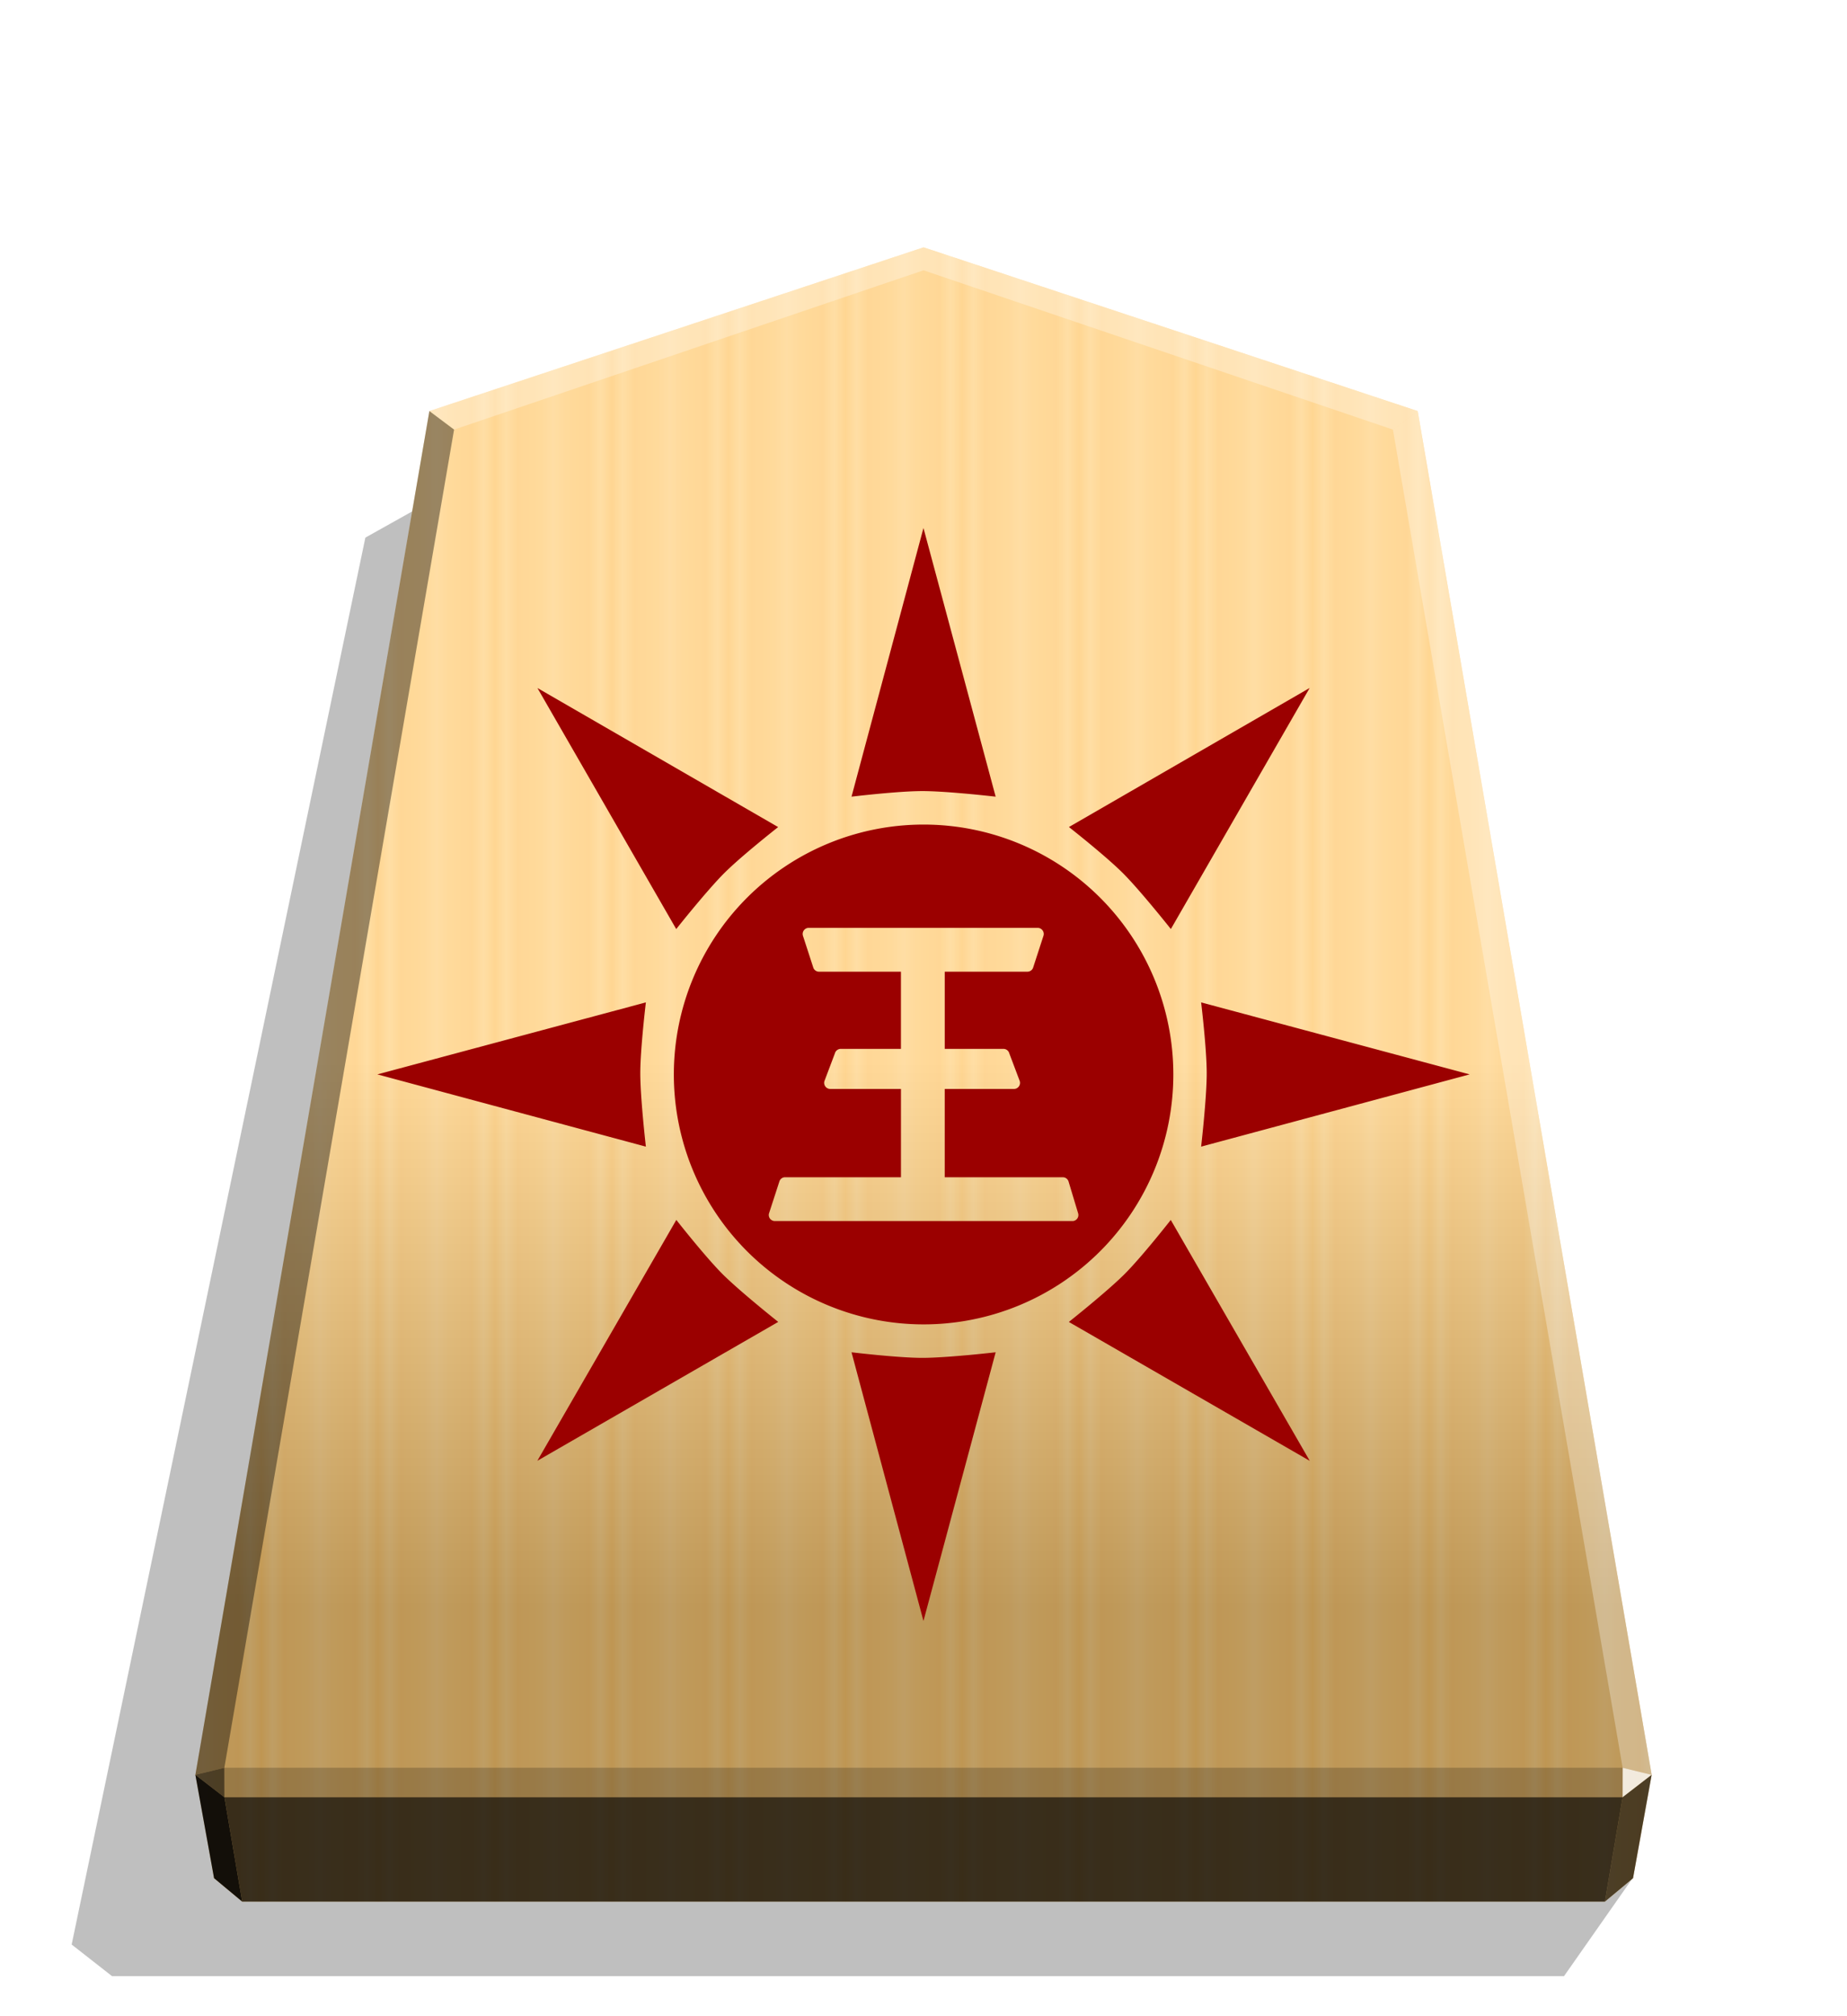 <?xml version="1.0" encoding="UTF-8" standalone="no"?>
<svg
   width="498.898"
   height="544.252"
   viewBox="0 0 1320 1440"
   version="1.1"
   id="svg6405"
   sodipodi:docname="0_PROMOTEDPHOENIX.svg"
   inkscape:version="1.2 (dc2aedaf03, 2022-05-15)"
   xmlns:inkscape="http://www.inkscape.org/namespaces/inkscape"
   xmlns:sodipodi="http://sodipodi.sourceforge.net/DTD/sodipodi-0.dtd"
   xmlns="http://www.w3.org/2000/svg"
   xmlns:svg="http://www.w3.org/2000/svg">
  <sodipodi:namedview
     id="namedview6407"
     pagecolor="#ffffff"
     bordercolor="#666666"
     borderopacity="1.0"
     inkscape:showpageshadow="2"
     inkscape:pageopacity="0.0"
     inkscape:pagecheckerboard="0"
     inkscape:deskcolor="#d1d1d1"
     showgrid="false"
     inkscape:zoom="1.9501394"
     inkscape:cx="303.31166"
     inkscape:cy="365.6149"
     inkscape:window-width="3840"
     inkscape:window-height="2036"
     inkscape:window-x="-12"
     inkscape:window-y="-12"
     inkscape:window-maximized="1"
     inkscape:current-layer="svg6405" />
  <style
     id="style6293"><![CDATA[.B{color-interpolation-filters:sRGB}]]></style>
  <defs
     id="defs6351">
    <linearGradient
       id="A"
       x1="228.547"
       y1="660.584"
       x2="270.281"
       y2="660.584"
       spreadMethod="reflect"
       gradientUnits="userSpaceOnUse">
      <stop
         offset="0"
         stop-color="#ffd285"
         id="stop6295" />
      <stop
         offset=".232"
         stop-color="#ffcd79"
         id="stop6297" />
      <stop
         offset=".616"
         stop-color="#ffca73"
         id="stop6299" />
      <stop
         offset=".808"
         stop-color="#ffd386"
         id="stop6301" />
      <stop
         offset="1"
         stop-color="#ffc86e"
         id="stop6303" />
    </linearGradient>
    <linearGradient
       id="B"
       x1="660.031"
       y1="176.665"
       x2="660.029"
       y2="1147.595"
       gradientUnits="userSpaceOnUse">
      <stop
         offset=".6"
         stop-color="#fff"
         id="stop6306" />
      <stop
         offset="1"
         id="stop6308" />
    </linearGradient>
    <filter
       id="D"
       x="-0.011"
       y="-0.011"
       width="1.021"
       height="1.022"
       class="B">
      <feGaussianBlur
         stdDeviation="2.441"
         id="feGaussianBlur6315" />
    </filter>
    <filter
       inkscape:label="Combined Lighting"
       inkscape:menu="Bevels"
       inkscape:menu-tooltip="Basic specular bevel to use for building textures"
       style="color-interpolation-filters:sRGB;"
       id="filter13360"
       x="-0.037"
       y="-0.037"
       width="1.074"
       height="1.074">
      <feGaussianBlur
         stdDeviation="6"
         in="SourceGraphic"
         result="result0"
         id="feGaussianBlur13342" />
      <feDiffuseLighting
         lighting-color="rgb(255,255,255)"
         diffuseConstant="1"
         surfaceScale="4"
         result="result5"
         id="feDiffuseLighting13346">
        <feDistantLight
           elevation="45"
           azimuth="235"
           id="feDistantLight13344" />
      </feDiffuseLighting>
      <feComposite
         k1="1.4"
         in2="SourceGraphic"
         in="result5"
         result="fbSourceGraphic"
         operator="arithmetic"
         id="feComposite13348" />
      <feGaussianBlur
         result="result0"
         in="fbSourceGraphic"
         stdDeviation="6"
         id="feGaussianBlur13350" />
      <feSpecularLighting
         specularExponent="25"
         specularConstant="1"
         surfaceScale="4"
         lighting-color="rgb(255,255,255)"
         result="result1"
         in="result0"
         id="feSpecularLighting13354">
        <feDistantLight
           azimuth="280"
           elevation="45"
           id="feDistantLight13352" />
      </feSpecularLighting>
      <feComposite
         k3="1"
         k2="1"
         operator="arithmetic"
         in="fbSourceGraphic"
         in2="result1"
         result="result4"
         id="feComposite13356" />
      <feComposite
         operator="in"
         result="result2"
         in2="SourceGraphic"
         in="result4"
         id="feComposite13358" />
    </filter>
  </defs>
  <path
     style="mix-blend-mode:multiply"
     d="M-2758.546 269.702l24.453 34.897h517.576l14.375-11.25-104.69-501.167-31.462-17.601z"
     transform="matrix(-2.005 0 0 2.005 -4364.078 800.649)"
     opacity=".5"
     filter="url(#D)"
     id="path6353" />
  <path
     d="M660.043 176.664L306.898 293.591 139.681 1267.61l13.3 73.818 20.099 16.718h973.903l20.099-16.718 13.324-73.818-167.217-974.019z"
     fill="url(#A)"
     id="path6355" />
  <path
     d="M660.031 176.665L306.887 293.593 139.67 1267.612l13.312 73.816 20.099 16.718h973.903l20.099-16.718 13.312-73.816-167.217-974.019z"
     opacity=".25"
     fill="url(#B)"
     style="mix-blend-mode:overlay"
     id="path6357" />
  <path
     d="M1159.664 1262.568l-.043 21.064 20.75-16.013-20.707-5.052z"
     opacity=".8"
     fill="#fff"
     id="path6359" />
  <path
     d="M1180.371 1267.619l-20.75 16.013-12.637 74.514 20.099-16.718 13.288-73.808z"
     opacity=".6"
     id="path6361" />
  <g
     fill="#fff"
     id="g6369">
    <path
       d="M306.85 293.583l17.664 13.248L660 193.055v-16.402z"
       opacity=".3"
       id="path6363" />
    <path
       d="M1013.15 293.583l-17.664 13.248L660 193.055v-16.402z"
       opacity=".3"
       id="path6365" />
    <path
       d="M1013.15 293.583l-17.664 13.248 164.177 955.737 20.707 5.052z"
       opacity=".3"
       id="path6367" />
  </g>
  <path
     d="M306.85 293.583l17.664 13.248-164.177 955.737-20.707 5.052z"
     opacity=".4"
     id="path6371" />
  <path
     d="M139.629 1267.619l20.75 16.013 12.702 74.514-20.099-16.718-13.353-73.808z"
     opacity=".9"
     id="path6373" />
  <path
     d="M160.337 1262.568l.043 21.064-20.75-16.013 20.707-5.052z"
     opacity=".6"
     id="path6375" />
  <path
     d="M160.337 1262.568h999.327l-.043 21.064H160.379l-.043-21.064z"
     opacity=".2"
     id="path6377" />
  <path
     d="M1159.621 1283.632l-12.637 74.514H173.081l-12.702-74.514h999.241z"
     opacity=".7"
     id="path6379" />
  <path
     id="path27925"
     style="fill:#9b0000;fill-opacity:1;stroke:none;stroke-width:18.075;stroke-linecap:round;stroke-linejoin:round;stroke-dasharray:none;paint-order:stroke fill markers;filter:url(#filter13360)"
     d="m 659.974,377.104 -51.423,191.89 c 0,0 33.023,-3.983 50.622,-3.99 17.658,-0.01 52.4,3.99 52.4,3.99 z M 935.983,491.355 763.937,590.682 c 6e-4,-5.1e-4 26.169,20.536 38.618,32.975 12.492,12.479 34.225,39.874 34.225,39.874 z m -551.904,0.026 99.198,172.175 c 0,0 21.74,-27.394 34.231,-39.873 12.448,-12.438 38.617,-32.975 38.618,-32.975 z m 275.983,97.539 a 178.488,178.488 0 0 0 -178.485,178.485 178.488,178.488 0 0 0 178.485,178.485 178.488,178.488 0 0 0 178.49,-178.485 178.488,178.488 0 0 0 -178.49,-178.485 z m -82.341,73.778 c 0.046,-0.003 0.094,0.002 0.14,0 0.1,-0.002 0.201,0.01 0.305,0.015 l 163.272,-0.015 c 3.079,-0.104 5.286,2.949 4.237,5.839 l -7.412,22.804 c -0.711,1.702 -2.413,2.751 -4.232,2.647 h -58.849 v 55.144 h 41.884 c 1.981,-0.035 3.716,1.245 4.237,3.157 l 7.404,19.627 c 1.067,2.916 -1.143,5.936 -4.232,5.824 h -49.299 v 63.081 h 84.299 c 1.981,-0.034 3.716,1.27 4.237,3.178 l 6.878,22.804 c 0.584,2.54 -1.143,4.984 -3.701,5.286 h -213.119 c -2.784,0 -4.846,-2.581 -4.232,-5.286 l 7.409,-22.804 c 0.457,-1.727 1.93,-2.979 3.706,-3.178 h 83.24 v -63.081 h -50.374 c -3.089,0.113 -5.296,-2.949 -4.237,-5.839 l 7.412,-19.611 c 0.508,-1.88 2.286,-3.198 4.252,-3.172 h 42.928 v -55.128 h -58.301 c -1.829,0.113 -3.548,-0.965 -4.252,-2.662 l -7.409,-22.789 c -0.991,-2.751 0.94,-5.664 3.808,-5.839 z m -116.132,53.222 -191.89,51.423 191.89,51.599 c 0,0 -4,-34.743 -3.99,-52.4 0.01,-17.6 3.99,-50.622 3.99,-50.622 z m 396.823,0 c 0,0 3.983,33.025 3.99,50.622 0.01,17.658 -3.99,52.4 -3.99,52.4 l 191.89,-51.599 z m -375.067,155.36 -99.332,172.046 172.175,-99.203 c 0,0 -27.394,-21.735 -39.873,-34.225 -12.438,-12.449 -32.97,-38.617 -32.969,-38.618 z m 353.374,0.026 c 5e-4,5e-4 -20.531,26.169 -32.97,38.618 -12.479,12.492 -39.873,34.225 -39.873,34.225 l 172.17,99.203 z m -228.167,94.511 51.423,191.89 51.599,-191.89 c 0,0 -34.743,4 -52.4,3.99 -17.6,-0.01 -50.622,-3.99 -50.622,-3.99 z" />
</svg>
